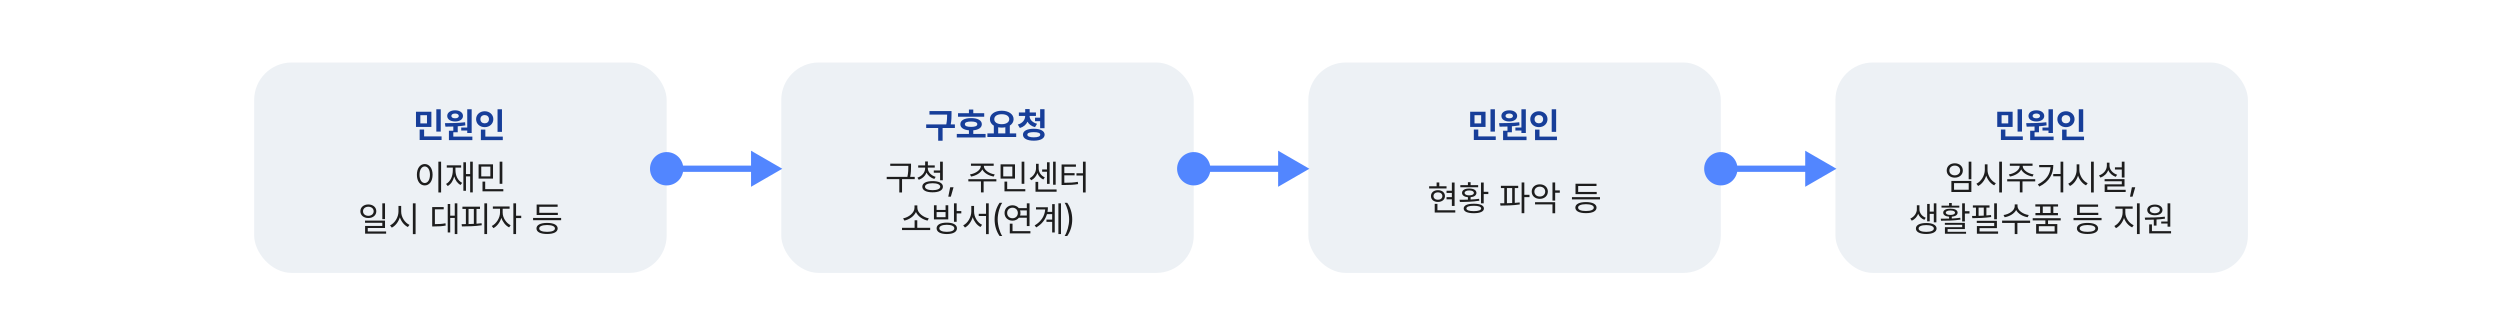 <svg width="1200" height="161" viewBox="0 0 1200 161" fill="none" xmlns="http://www.w3.org/2000/svg">
<rect width="1200" height="161" fill="white"/>
<rect x="122" y="30" width="198" height="101" rx="18" fill="#EDF1F5"/>
<path d="M211.728 77.586V92.378H210.417V77.586H211.728ZM203.875 78.731C206.067 78.748 207.644 80.74 207.644 83.878C207.644 87.016 206.067 89.008 203.875 89.008C201.667 89.008 200.107 87.016 200.107 83.878C200.107 80.74 201.667 78.748 203.875 78.731ZM203.875 79.894C202.398 79.91 201.369 81.471 201.369 83.878C201.369 86.285 202.398 87.846 203.875 87.846C205.353 87.846 206.382 86.285 206.382 83.878C206.382 81.471 205.353 79.91 203.875 79.894ZM226.935 77.586V92.345H225.673V84.675H223.665V91.598H222.419V77.901H223.665V83.562H225.673V77.586H226.935ZM218.618 81.62C218.618 84.326 219.73 86.7 221.838 87.779L221.058 88.792C219.564 87.978 218.543 86.518 218.02 84.708C217.514 86.767 216.476 88.377 214.916 89.29L214.102 88.294C216.227 87.132 217.356 84.608 217.356 81.62V80.441H214.451V79.346H221.357V80.441H218.618V81.62ZM236.647 78.881V85.721H229.724V78.881H236.647ZM231.002 79.96V84.675H235.369V79.96H231.002ZM241.129 77.603V88.211H239.834V77.603H241.129ZM241.594 90.768V91.847H231.6V87.182H232.895V90.768H241.594ZM176.807 98.134C179.015 98.15 180.625 99.478 180.625 101.404C180.625 103.33 179.015 104.658 176.807 104.658C174.565 104.658 172.972 103.33 172.972 101.404C172.972 99.478 174.565 98.15 176.807 98.134ZM176.807 99.23C175.329 99.23 174.233 100.126 174.25 101.404C174.233 102.699 175.329 103.596 176.807 103.596C178.268 103.596 179.363 102.699 179.363 101.404C179.363 100.126 178.268 99.23 176.807 99.23ZM184.809 97.586V105.173H183.514V97.586H184.809ZM184.809 105.887V109.439H176.524V111.1H185.34V112.146H175.246V108.46H183.514V106.933H175.213V105.887H184.809ZM192.562 101.554C192.545 104.243 194.388 106.966 196.562 107.945L195.766 108.975C194.089 108.153 192.636 106.418 191.931 104.31C191.242 106.542 189.789 108.402 188.062 109.273L187.232 108.178C189.424 107.165 191.25 104.359 191.267 101.554V98.864H192.562V101.554ZM199.484 97.586V112.378H198.173V97.586H199.484ZM219.522 97.586V112.345H218.277V104.608H216.103V111.581H214.907V97.918H216.103V103.529H218.277V97.586H219.522ZM212.981 99.395V100.475H208.748V107.58C210.782 107.572 212.193 107.497 213.828 107.165L213.944 108.261C212.168 108.626 210.657 108.692 208.399 108.692H207.453V99.395H212.981ZM233.8 97.586V112.345H232.488V97.586H233.8ZM230.396 99.196V100.275H228.72V107.381C229.55 107.323 230.372 107.248 231.16 107.148L231.243 108.128C228.022 108.626 224.47 108.676 221.73 108.692L221.581 107.58L223.623 107.563V100.275H221.963V99.196H230.396ZM224.901 107.547C225.731 107.53 226.586 107.497 227.441 107.447V100.275H224.901V107.547ZM241.287 102.118C241.271 104.492 242.98 107.099 245.122 108.111L244.375 109.141C242.715 108.335 241.312 106.576 240.656 104.575C239.976 106.75 238.49 108.659 236.838 109.506L236.041 108.477C238.166 107.447 239.992 104.642 240.009 102.118V100.192H236.572V99.113H244.607V100.192H241.287V102.118ZM247.712 97.586V103.562H250.186V104.675H247.712V112.345H246.417V97.586H247.712ZM269.344 104.608V105.704H255.88V104.608H269.344ZM267.767 102.135V103.197H257.59V98.184H267.667V99.279H258.868V102.135H267.767ZM262.604 106.999C265.774 106.999 267.667 107.962 267.684 109.655C267.667 111.365 265.774 112.312 262.604 112.312C259.416 112.312 257.507 111.365 257.507 109.655C257.507 107.962 259.416 106.999 262.604 106.999ZM262.604 108.012C260.229 108.028 258.818 108.626 258.835 109.655C258.818 110.701 260.229 111.282 262.604 111.282C264.944 111.282 266.372 110.701 266.372 109.655C266.372 108.626 264.944 108.028 262.604 108.012Z" fill="#1D1D1D"/>
<path d="M207.061 53.632V60.92H199.673V53.632H207.061ZM201.765 55.309V59.243H204.953V55.309H201.765ZM211.56 52.437V63.178H209.435V52.437H211.56ZM211.958 65.485V67.195H201.433V62.182H203.575V65.485H211.958ZM226.402 52.437V63.842H224.277V62.647H221.388V61.202H224.277V52.437H226.402ZM226.734 65.568V67.262H215.478V62.746H217.586V60.737C216.233 60.795 214.947 60.804 213.801 60.804L213.552 59.127C216.325 59.11 220.06 59.077 223.248 58.679L223.364 60.19C222.168 60.389 220.932 60.53 219.711 60.621V63.493H217.586V65.568H226.734ZM218.466 52.951C220.658 52.935 222.235 54.047 222.235 55.657C222.235 57.268 220.658 58.313 218.466 58.313C216.225 58.313 214.665 57.268 214.665 55.657C214.665 54.047 216.208 52.935 218.466 52.951ZM218.466 54.495C217.387 54.495 216.657 54.91 216.673 55.657C216.657 56.388 217.387 56.786 218.466 56.786C219.479 56.786 220.209 56.388 220.226 55.657C220.209 54.91 219.479 54.495 218.466 54.495ZM240.945 52.437V63.294H238.82V52.437H240.945ZM241.343 65.568V67.262H230.818V62.198H232.959V65.568H241.343ZM232.661 53.399C234.985 53.399 236.794 54.993 236.794 57.201C236.794 59.459 234.985 61.036 232.661 61.036C230.336 61.036 228.527 59.459 228.527 57.201C228.527 54.993 230.336 53.399 232.661 53.399ZM232.661 55.242C231.482 55.226 230.585 55.973 230.602 57.201C230.585 58.463 231.482 59.193 232.661 59.193C233.806 59.193 234.703 58.463 234.703 57.201C234.703 55.973 233.806 55.226 232.661 55.242Z" fill="#173E99"/>
<rect x="375" y="30" width="198" height="101" rx="18" fill="#EDF1F5"/>
<path d="M437.294 78.549V79.844C437.294 81.247 437.294 82.766 436.879 84.891H439.07V85.97H432.978V92.378H431.666V85.97H425.623V84.891H435.551C435.999 82.766 435.999 81.213 435.999 79.844V79.628H427.316V78.549H437.294ZM445.346 80.757C445.346 82.6 446.939 84.243 449.114 84.891L448.483 85.903C446.773 85.397 445.404 84.276 444.748 82.815C444.101 84.434 442.756 85.704 440.996 86.285L440.365 85.289C442.54 84.559 444.067 82.766 444.067 80.757V80.441H440.73V79.395H444.067V77.519H445.379V79.395H448.683V80.441H445.346V80.757ZM452.551 77.586V86.534H451.239V82.898H448.218V81.819H451.239V77.586H452.551ZM447.653 86.933C450.725 86.933 452.601 87.895 452.601 89.622C452.601 91.332 450.725 92.311 447.653 92.311C444.582 92.311 442.706 91.332 442.706 89.622C442.706 87.895 444.582 86.933 447.653 86.933ZM447.653 87.945C445.396 87.962 443.984 88.576 444.001 89.622C443.984 90.651 445.396 91.282 447.653 91.282C449.928 91.282 451.306 90.651 451.306 89.622C451.306 88.576 449.928 87.962 447.653 87.945ZM457.697 89.888L456.402 94.403H455.174L456.087 89.888H457.697ZM472.257 79.678C472.24 81.653 474.88 83.33 477.453 83.712L476.972 84.741C474.664 84.351 472.423 83.123 471.526 81.338C470.63 83.123 468.38 84.351 466.114 84.741L465.6 83.712C468.156 83.33 470.796 81.653 470.796 79.678V79.578H466.064V78.516H476.972V79.578H472.257V79.678ZM478.25 86.003V87.082H472.141V92.345H470.862V87.082H464.803V86.003H478.25ZM487.198 78.881V85.721H480.275V78.881H487.198ZM481.554 79.96V84.675H485.92V79.96H481.554ZM491.681 77.603V88.211H490.386V77.603H491.681ZM492.146 90.768V91.847H482.151V87.182H483.446V90.768H492.146ZM506.722 77.586V88.659H505.477V77.586H506.722ZM503.816 77.885V88.244H502.555V82.417H500.23V81.338H502.555V77.885H503.816ZM507.17 90.934V92.029H497.043V87.298H498.338V90.934H507.17ZM498.554 80.84C498.554 82.566 499.633 84.343 501.509 85.14L500.778 86.169C499.417 85.538 498.446 84.409 497.956 83.064C497.417 84.542 496.387 85.853 494.968 86.534L494.237 85.522C496.13 84.625 497.292 82.583 497.292 80.84V78.632H498.554V80.84ZM521.115 77.586V92.378H519.82V84.243H516.699V83.164H519.82V77.586H521.115ZM516.45 78.947V80.026H510.872V83.098H515.803V84.16H510.872V87.73C513.586 87.73 515.313 87.638 517.347 87.281L517.496 88.36C515.354 88.709 513.545 88.809 510.689 88.809H509.561V78.947H516.45ZM446.483 109.34V110.419H432.969V109.34H439.012V105.721H440.291V109.34H446.483ZM440.324 99.728C440.324 102.201 443.246 104.359 445.819 104.808L445.238 105.887C442.988 105.43 440.614 103.903 439.66 101.77C438.688 103.895 436.331 105.43 434.082 105.887L433.5 104.808C436.074 104.359 438.962 102.201 438.962 99.728V98.599H440.324V99.728ZM454.468 106.866C457.506 106.866 459.333 107.862 459.333 109.589C459.333 111.332 457.506 112.328 454.468 112.345C451.43 112.328 449.571 111.332 449.571 109.589C449.571 107.862 451.43 106.866 454.468 106.866ZM454.468 107.896C452.244 107.912 450.866 108.526 450.882 109.589C450.866 110.651 452.244 111.282 454.468 111.282C456.709 111.282 458.071 110.651 458.071 109.589C458.071 108.526 456.709 107.912 454.468 107.896ZM459.2 97.586V101.305H461.424V102.417H459.2V106.468H457.905V97.586H459.2ZM449.571 98.516V100.773H453.871V98.516H455.166V105.322H448.292V98.516H449.571ZM449.571 104.26H453.871V101.803H449.571V104.26ZM467.55 101.554C467.55 104.227 469.26 106.916 471.402 107.896L470.622 108.958C468.945 108.095 467.559 106.327 466.903 104.227C466.247 106.435 464.861 108.327 463.184 109.224L462.337 108.178C464.496 107.115 466.222 104.276 466.222 101.554V98.864H467.55V101.554ZM474.589 97.586V112.378H473.294V103.695H469.792V102.633H473.294V97.586H474.589ZM477.412 105.322C477.428 102.185 478.275 99.578 479.802 97.353H481.064C479.935 98.997 478.889 102.367 478.889 105.322C478.889 108.277 479.935 111.631 481.064 113.274H479.802C478.275 111.066 477.428 108.46 477.412 105.322ZM494.179 97.603V108.51H492.868V104.525H489.049C488.369 105.397 487.273 105.92 486.011 105.92C483.803 105.92 482.176 104.393 482.176 102.234C482.176 100.076 483.803 98.549 486.011 98.532C487.265 98.54 488.335 99.055 489.033 99.91H492.868V97.603H494.179ZM494.594 110.934V112.029H484.7V107.364H486.011V110.934H494.594ZM486.011 99.694C484.5 99.711 483.421 100.757 483.421 102.234C483.421 103.712 484.5 104.758 486.011 104.758C487.456 104.758 488.568 103.712 488.568 102.234C488.568 100.757 487.456 99.711 486.011 99.694ZM489.63 100.989C489.755 101.371 489.83 101.786 489.83 102.234C489.83 102.666 489.755 103.073 489.63 103.446H492.868V100.989H489.63ZM509.27 97.586V112.345H508.025V97.586H509.27ZM506.282 97.984V111.598H505.037V106.484H502.297V105.405H505.037V102.782H502.546C501.824 105.281 500.206 107.489 497.417 109.157L496.62 108.211C499.832 106.31 501.442 103.646 501.7 100.558H497.284V99.478H502.995C502.995 100.234 502.928 100.981 502.795 101.703H505.037V97.984H506.282ZM514.666 105.322C514.649 108.46 513.802 111.066 512.275 113.274H511.013C512.142 111.631 513.188 108.277 513.188 105.322C513.188 102.367 512.142 98.997 511.013 97.353H512.275C513.802 99.578 514.649 102.185 514.666 105.322Z" fill="#1D1D1D"/>
<path d="M456.732 53.3V54.661C456.732 56.072 456.732 57.616 456.351 59.725H458.343V61.435H452.449V67.544H450.324V61.435H444.563V59.725H454.209C454.591 57.774 454.624 56.296 454.624 54.993H446.141V53.3H456.732ZM472.421 54.329V56.023H459.854V54.329H465.083V52.569H467.175V54.329H472.421ZM473.085 64.29V65.983H459.256V64.29H465.083V62.547C462.51 62.331 460.949 61.269 460.966 59.608C460.949 57.782 462.941 56.67 466.129 56.687C469.267 56.67 471.275 57.782 471.275 59.608C471.275 61.269 469.707 62.331 467.175 62.547V64.29H473.085ZM466.129 58.33C464.17 58.33 463.124 58.745 463.141 59.608C463.124 60.505 464.17 60.903 466.129 60.903C468.038 60.903 469.101 60.505 469.101 59.608C469.101 58.745 468.038 58.33 466.129 58.33ZM487.777 64.024V65.768H473.948V64.024H477.036V60.322C475.866 59.625 475.16 58.554 475.16 57.218C475.16 54.777 477.551 53.15 480.838 53.15C484.108 53.15 486.516 54.777 486.532 57.218C486.524 58.521 485.835 59.584 484.706 60.289V64.024H487.777ZM480.838 54.827C478.68 54.827 477.252 55.69 477.252 57.218C477.252 58.695 478.68 59.608 480.838 59.608C482.979 59.608 484.424 58.695 484.44 57.218C484.424 55.69 482.979 54.827 480.838 54.827ZM479.128 64.024H482.564V61.086C482.025 61.194 481.444 61.252 480.838 61.252C480.232 61.252 479.659 61.202 479.128 61.086V64.024ZM497.257 53.997V55.657H494.202C494.219 57.209 495.364 58.787 497.788 59.409L496.809 61.036C495.09 60.605 493.878 59.65 493.189 58.413C492.534 59.824 491.322 60.928 489.537 61.435L488.541 59.791C490.965 59.102 492.077 57.376 492.094 55.657H489.056V53.997H492.094V52.353H494.235V53.997H497.257ZM501.374 52.42V61.551H499.266V58.164H496.809V56.471H499.266V52.42H501.374ZM496.211 61.8C499.432 61.816 501.407 62.829 501.424 64.639C501.407 66.465 499.432 67.527 496.211 67.527C493.007 67.527 491.015 66.465 491.015 64.639C491.015 62.829 493.007 61.816 496.211 61.8ZM496.211 63.427C494.202 63.427 493.123 63.825 493.123 64.639C493.123 65.469 494.202 65.917 496.211 65.917C498.253 65.917 499.315 65.469 499.315 64.639C499.315 63.825 498.253 63.427 496.211 63.427Z" fill="#173E99"/>
<rect x="628" y="30" width="198" height="101" rx="18" fill="#EDF1F5"/>
<path d="M698.205 87.603V98.858H696.893V95.688H694.336V94.625H696.893V92.616H694.336V91.537H696.893V87.603H698.205ZM694.336 89.412V90.475H685.986V89.412H689.572V87.586H690.867V89.412H694.336ZM690.203 91.288C692.178 91.288 693.573 92.417 693.573 94.11C693.573 95.787 692.178 96.933 690.203 96.933C688.227 96.933 686.849 95.787 686.866 94.11C686.849 92.417 688.227 91.288 690.203 91.288ZM690.203 92.317C688.941 92.334 688.078 93.048 688.078 94.11C688.078 95.173 688.941 95.887 690.203 95.887C691.464 95.887 692.328 95.173 692.344 94.11C692.328 93.048 691.464 92.334 690.203 92.317ZM698.537 100.934V102.029H688.659V97.862H689.97V100.934H698.537ZM712.183 87.603V92.052H714.391V93.147H712.183V97.613H710.872V87.603H712.183ZM707.418 97.796C710.49 97.779 712.266 98.593 712.283 100.07C712.266 101.548 710.49 102.328 707.418 102.345C704.331 102.328 702.571 101.548 702.571 100.07C702.571 98.593 704.331 97.779 707.418 97.796ZM707.418 98.775C705.144 98.759 703.866 99.24 703.882 100.07C703.866 100.867 705.144 101.349 707.418 101.349C709.676 101.349 710.955 100.867 710.955 100.07C710.955 99.24 709.676 98.759 707.418 98.775ZM700.595 95.887C701.782 95.887 703.16 95.878 704.596 95.837V94.658C702.87 94.517 701.774 93.745 701.774 92.583C701.774 91.272 703.135 90.491 705.227 90.491C707.335 90.491 708.68 91.272 708.697 92.583C708.68 93.737 707.618 94.509 705.891 94.658V95.77C707.277 95.712 708.672 95.605 709.958 95.422L710.075 96.335C706.904 96.883 703.368 96.933 700.745 96.933L700.595 95.887ZM709.51 88.864V89.877H700.96V88.864H704.596V87.47H705.891V88.864H709.51ZM705.227 91.404C703.866 91.404 703.019 91.869 703.019 92.583C703.019 93.33 703.866 93.778 705.227 93.778C706.588 93.778 707.452 93.33 707.452 92.583C707.452 91.869 706.588 91.404 705.227 91.404ZM728.735 89.196V90.275H727.091V97.381C727.888 97.323 728.677 97.256 729.432 97.165L729.499 98.128C726.377 98.626 722.841 98.676 720.235 98.692L720.069 97.58L722.061 97.564V90.275H720.434V89.196H728.735ZM731.673 87.586V93.513H734.147V94.608H731.673V102.345H730.378V87.586H731.673ZM723.323 97.547C724.145 97.53 725 97.497 725.846 97.447V90.275H723.323V97.547ZM739.094 88.482C741.335 88.466 742.962 89.91 742.979 91.952C742.962 94.027 741.335 95.455 739.094 95.455C736.853 95.455 735.209 94.027 735.226 91.952C735.209 89.91 736.853 88.466 739.094 88.482ZM739.094 89.595C737.6 89.595 736.488 90.558 736.504 91.952C736.488 93.363 737.6 94.343 739.094 94.326C740.605 94.343 741.701 93.363 741.701 91.952C741.701 90.558 740.605 89.595 739.094 89.595ZM746.482 87.586V91.404H748.707V92.5H746.482V96.285H745.187V87.586H746.482ZM746.482 97.049V102.378H745.187V98.111H736.82V97.049H746.482ZM767.998 94.608V95.704H754.534V94.608H767.998ZM766.42 92.135V93.197H756.244V88.184H766.321V89.279H757.522V92.135H766.42ZM761.257 96.999C764.428 96.999 766.321 97.962 766.337 99.655C766.321 101.365 764.428 102.312 761.257 102.312C758.07 102.312 756.161 101.365 756.161 99.655C756.161 97.962 758.07 96.999 761.257 96.999ZM761.257 98.012C758.883 98.028 757.472 98.626 757.489 99.655C757.472 100.701 758.883 101.282 761.257 101.282C763.598 101.282 765.026 100.701 765.026 99.655C765.026 98.626 763.598 98.028 761.257 98.012Z" fill="#1D1D1D"/>
<path d="M713.061 53.632V60.92H705.673V53.632H713.061ZM707.765 55.309V59.243H710.953V55.309H707.765ZM717.56 52.437V63.178H715.435V52.437H717.56ZM717.958 65.485V67.195H707.433V62.182H709.575V65.485H717.958ZM732.402 52.437V63.842H730.277V62.647H727.388V61.202H730.277V52.437H732.402ZM732.734 65.568V67.262H721.478V62.746H723.586V60.737C722.233 60.795 720.947 60.804 719.801 60.804L719.552 59.127C722.325 59.11 726.06 59.077 729.248 58.679L729.364 60.19C728.168 60.389 726.932 60.53 725.711 60.621V63.493H723.586V65.568H732.734ZM724.466 52.951C726.658 52.935 728.235 54.047 728.235 55.657C728.235 57.268 726.658 58.313 724.466 58.313C722.225 58.313 720.665 57.268 720.665 55.657C720.665 54.047 722.208 52.935 724.466 52.951ZM724.466 54.495C723.387 54.495 722.657 54.91 722.673 55.657C722.657 56.388 723.387 56.786 724.466 56.786C725.479 56.786 726.209 56.388 726.226 55.657C726.209 54.91 725.479 54.495 724.466 54.495ZM746.945 52.437V63.294H744.82V52.437H746.945ZM747.343 65.568V67.262H736.818V62.198H738.959V65.568H747.343ZM738.661 53.399C740.985 53.399 742.794 54.993 742.794 57.201C742.794 59.459 740.985 61.036 738.661 61.036C736.336 61.036 734.527 59.459 734.527 57.201C734.527 54.993 736.336 53.399 738.661 53.399ZM738.661 55.242C737.482 55.226 736.585 55.973 736.602 57.201C736.585 58.463 737.482 59.193 738.661 59.193C739.806 59.193 740.703 58.463 740.703 57.201C740.703 55.973 739.806 55.226 738.661 55.242Z" fill="#173E99"/>
<rect x="881" y="30" width="198" height="101" rx="18" fill="#EDF1F5"/>
<path d="M946.257 77.603V86.036H944.962V77.603H946.257ZM946.257 86.833V92.145H936.662V86.833H946.257ZM937.94 87.895V91.083H944.979V87.895H937.94ZM938.289 78.383C940.53 78.383 942.157 79.777 942.157 81.836C942.157 83.861 940.53 85.272 938.289 85.272C936.047 85.272 934.42 83.861 934.42 81.836C934.42 79.777 936.047 78.383 938.289 78.383ZM938.289 79.495C936.778 79.478 935.682 80.458 935.699 81.836C935.682 83.197 936.778 84.16 938.289 84.16C939.783 84.16 940.878 83.197 940.878 81.836C940.878 80.458 939.783 79.478 938.289 79.495ZM954.01 81.554C953.994 84.243 955.836 86.966 958.011 87.945L957.214 88.975C955.538 88.153 954.085 86.418 953.379 84.31C952.69 86.543 951.238 88.402 949.511 89.273L948.681 88.178C950.873 87.165 952.699 84.359 952.715 81.554V78.864H954.01V81.554ZM960.933 77.586V92.378H959.622V77.586H960.933ZM970.911 79.678C970.894 81.653 973.534 83.33 976.107 83.712L975.625 84.741C973.318 84.351 971.077 83.123 970.18 81.338C969.284 83.123 967.034 84.351 964.768 84.741L964.253 83.712C966.81 83.33 969.45 81.653 969.45 79.678V79.578H964.718V78.516H975.625V79.578H970.911V79.678ZM976.904 86.003V87.082H970.794V92.345H969.516V87.082H963.457V86.003H976.904ZM990.368 77.586V92.345H989.073V84.608H985.553V83.529H989.073V77.586H990.368ZM985.586 79.196C985.586 83.38 983.81 87.099 978.879 89.539L978.166 88.493C982.167 86.559 984.018 83.72 984.275 80.259H978.813V79.196H985.586ZM998.087 81.554C998.071 84.243 999.914 86.966 1002.09 87.945L1001.29 88.975C999.615 88.153 998.162 86.418 997.457 84.31C996.768 86.543 995.315 88.402 993.588 89.273L992.758 88.178C994.95 87.165 996.776 84.359 996.792 81.554V78.864H998.087V81.554ZM1005.01 77.586V92.378H1003.7V77.586H1005.01ZM1019.77 77.586V85.223H1018.46V81.388H1015.17V80.309H1018.46V77.586H1019.77ZM1019.77 85.97V89.489H1011.52V91.1H1020.32V92.145H1010.24V88.493H1018.47V87.016H1010.21V85.97H1019.77ZM1012.56 79.462C1012.55 81.404 1014.07 83.164 1016.23 83.878L1015.54 84.891C1013.9 84.31 1012.6 83.147 1011.95 81.653C1011.32 83.338 1009.98 84.625 1008.23 85.256L1007.52 84.21C1009.74 83.48 1011.27 81.62 1011.29 79.462V78.067H1012.56V79.462ZM1024.92 89.888L1023.62 94.403H1022.39L1023.31 89.888H1024.92ZM921.33 100.524C921.33 102.151 922.476 103.812 924.368 104.525L923.688 105.521C922.268 104.974 921.247 103.919 920.716 102.649C920.168 104.061 919.114 105.314 917.661 105.937L916.947 104.924C918.89 104.077 920.085 102.168 920.085 100.524V98.516H921.33V100.524ZM929.465 97.603V106.717H928.22V102.649H926.261V106.252H925.032V97.885H926.261V101.57H928.22V97.603H929.465ZM924.584 107.049C927.639 107.049 929.548 108.012 929.548 109.688C929.548 111.349 927.639 112.312 924.584 112.312C921.513 112.312 919.62 111.349 919.637 109.688C919.62 108.012 921.513 107.049 924.584 107.049ZM924.584 108.045C922.326 108.045 920.915 108.659 920.932 109.688C920.915 110.701 922.326 111.299 924.584 111.299C926.825 111.299 928.236 110.701 928.253 109.688C928.236 108.659 926.825 108.045 924.584 108.045ZM943.145 97.586V101.371H945.353V102.483H943.145V106.302H941.833V97.586H943.145ZM943.145 106.966V109.938H934.86V111.249H943.709V112.179H933.565V109.058H941.85V107.896H933.532V106.966H943.145ZM931.557 104.974C932.735 104.974 934.113 104.974 935.558 104.924V104.011C933.831 103.886 932.735 103.197 932.735 102.068C932.735 100.856 934.097 100.159 936.188 100.159C938.297 100.159 939.642 100.856 939.658 102.068C939.642 103.189 938.579 103.878 936.853 104.011V104.891C938.23 104.824 939.625 104.716 940.92 104.525L941.036 105.405C937.849 105.92 934.296 105.953 931.706 105.953L931.557 104.974ZM940.472 98.715V99.661H931.922V98.715H935.558V97.453H936.853V98.715H940.472ZM936.188 101.022C934.827 101.039 933.98 101.421 933.98 102.068C933.98 102.732 934.827 103.164 936.188 103.164C937.55 103.164 938.413 102.732 938.413 102.068C938.413 101.421 937.55 101.039 936.188 101.022ZM958.518 97.586V105.256H957.206V97.586H958.518ZM958.518 105.97V109.489H950.184V111.116H959.082V112.179H948.905V108.51H957.223V107.016H948.855V105.97H958.518ZM954.965 98.599V99.644H953.471V103.413C954.234 103.372 954.99 103.297 955.695 103.214L955.762 104.177C952.807 104.608 949.337 104.725 946.73 104.725L946.564 103.646L948.457 103.629V99.644H946.979V98.599H954.965ZM949.719 103.596C950.532 103.579 951.371 103.554 952.209 103.496V99.644H949.719V103.596ZM968.412 98.964C968.412 101.039 971.135 102.849 973.791 103.214L973.26 104.276C970.969 103.895 968.703 102.625 967.748 100.807C966.802 102.633 964.527 103.895 962.236 104.276L961.705 103.214C964.361 102.849 967.067 101.072 967.067 98.964V98.117H968.412V98.964ZM974.455 105.903V106.999H968.346V112.345H967.067V106.999H961.008V105.903H974.455ZM989.147 104.725V105.804H983.055V107.547H987.504V112.146H977.344V107.547H981.776V105.804H975.7V104.725H989.147ZM987.869 98.067V99.147H985.595V102.251H987.819V103.33H977.012V102.251H979.236V99.147H976.962V98.067H987.869ZM978.639 108.576V111.083H986.226V108.576H978.639ZM980.531 102.251H984.3V99.147H980.531V102.251ZM1008.75 104.608V105.704H995.29V104.608H1008.75ZM1007.18 102.135V103.197H997V98.184H1007.08V99.279H998.278V102.135H1007.18ZM1002.01 106.999C1005.18 106.999 1007.08 107.962 1007.09 109.655C1007.08 111.365 1005.18 112.312 1002.01 112.312C998.826 112.312 996.917 111.365 996.917 109.655C996.917 107.962 998.826 106.999 1002.01 106.999ZM1002.01 108.012C999.64 108.028 998.229 108.626 998.245 109.655C998.229 110.701 999.64 111.282 1002.01 111.282C1004.35 111.282 1005.78 110.701 1005.78 109.655C1005.78 108.626 1004.35 108.028 1002.01 108.012ZM1020.16 102.118C1020.16 104.625 1021.99 107.165 1024.16 108.111L1023.43 109.141C1021.7 108.352 1020.21 106.65 1019.53 104.608C1018.83 106.775 1017.35 108.659 1015.66 109.506L1014.88 108.477C1016.99 107.464 1018.83 104.675 1018.85 102.118V100.192H1015.36V99.113H1023.68V100.192H1020.16V102.118ZM1027.05 97.586V112.345H1025.74V97.586H1027.05ZM1041.74 97.603V108.809H1040.43V107.281H1037.38V106.335H1040.43V97.603H1041.74ZM1042.11 110.934V112.029H1031.61V107.713H1032.93V110.934H1042.11ZM1029.49 104.442C1032.25 104.426 1035.93 104.409 1039.1 104.011L1039.18 104.957C1037.86 105.165 1036.49 105.297 1035.13 105.372V108.294H1033.82V105.438C1032.33 105.505 1030.91 105.513 1029.67 105.505L1029.49 104.442ZM1034.34 98.2C1036.5 98.2 1037.97 99.23 1037.99 100.773C1037.97 102.351 1036.5 103.33 1034.34 103.33C1032.16 103.33 1030.68 102.351 1030.68 100.773C1030.68 99.23 1032.16 98.2 1034.34 98.2ZM1034.34 99.196C1032.89 99.18 1031.91 99.827 1031.93 100.773C1031.91 101.736 1032.89 102.367 1034.34 102.367C1035.73 102.367 1036.73 101.736 1036.74 100.773C1036.73 99.827 1035.73 99.18 1034.34 99.196Z" fill="#1D1D1D"/>
<path d="M966.061 53.632V60.92H958.673V53.632H966.061ZM960.765 55.309V59.243H963.953V55.309H960.765ZM970.56 52.437V63.178H968.435V52.437H970.56ZM970.958 65.485V67.195H960.433V62.182H962.575V65.485H970.958ZM985.402 52.437V63.842H983.277V62.647H980.388V61.202H983.277V52.437H985.402ZM985.734 65.568V67.262H974.478V62.746H976.586V60.737C975.233 60.795 973.947 60.804 972.801 60.804L972.552 59.127C975.325 59.11 979.06 59.077 982.248 58.679L982.364 60.19C981.168 60.389 979.932 60.53 978.711 60.621V63.493H976.586V65.568H985.734ZM977.466 52.951C979.658 52.935 981.235 54.047 981.235 55.657C981.235 57.268 979.658 58.313 977.466 58.313C975.225 58.313 973.665 57.268 973.665 55.657C973.665 54.047 975.208 52.935 977.466 52.951ZM977.466 54.495C976.387 54.495 975.657 54.91 975.673 55.657C975.657 56.388 976.387 56.786 977.466 56.786C978.479 56.786 979.209 56.388 979.226 55.657C979.209 54.91 978.479 54.495 977.466 54.495ZM999.945 52.437V63.294H997.82V52.437H999.945ZM1000.34 65.568V67.262H989.818V62.198H991.959V65.568H1000.34ZM991.661 53.399C993.985 53.399 995.794 54.993 995.794 57.201C995.794 59.459 993.985 61.036 991.661 61.036C989.336 61.036 987.527 59.459 987.527 57.201C987.527 54.993 989.336 53.399 991.661 53.399ZM991.661 55.242C990.482 55.226 989.585 55.973 989.602 57.201C989.585 58.463 990.482 59.193 991.661 59.193C992.806 59.193 993.703 58.463 993.703 57.201C993.703 55.973 992.806 55.226 991.661 55.242Z" fill="#173E99"/>
<path d="M312 81C312 85.418 315.582 89 320 89C324.418 89 328 85.418 328 81C328 76.582 324.418 73 320 73C315.582 73 312 76.582 312 81ZM375.5 81L360.5 72.34V89.66L375.5 81ZM320 82.5H362V79.5H320V82.5Z" fill="#5286FF"/>
<path d="M565 81C565 85.418 568.582 89 573 89C577.418 89 581 85.418 581 81C581 76.582 577.418 73 573 73C568.582 73 565 76.582 565 81ZM628.5 81L613.5 72.34V89.66L628.5 81ZM573 82.5H615V79.5H573V82.5Z" fill="#5286FF"/>
<path d="M818 81C818 85.418 821.582 89 826 89C830.418 89 834 85.418 834 81C834 76.582 830.418 73 826 73C821.582 73 818 76.582 818 81ZM881.5 81L866.5 72.34V89.66L881.5 81ZM826 82.5H868V79.5H826V82.5Z" fill="#5286FF"/>
</svg>
